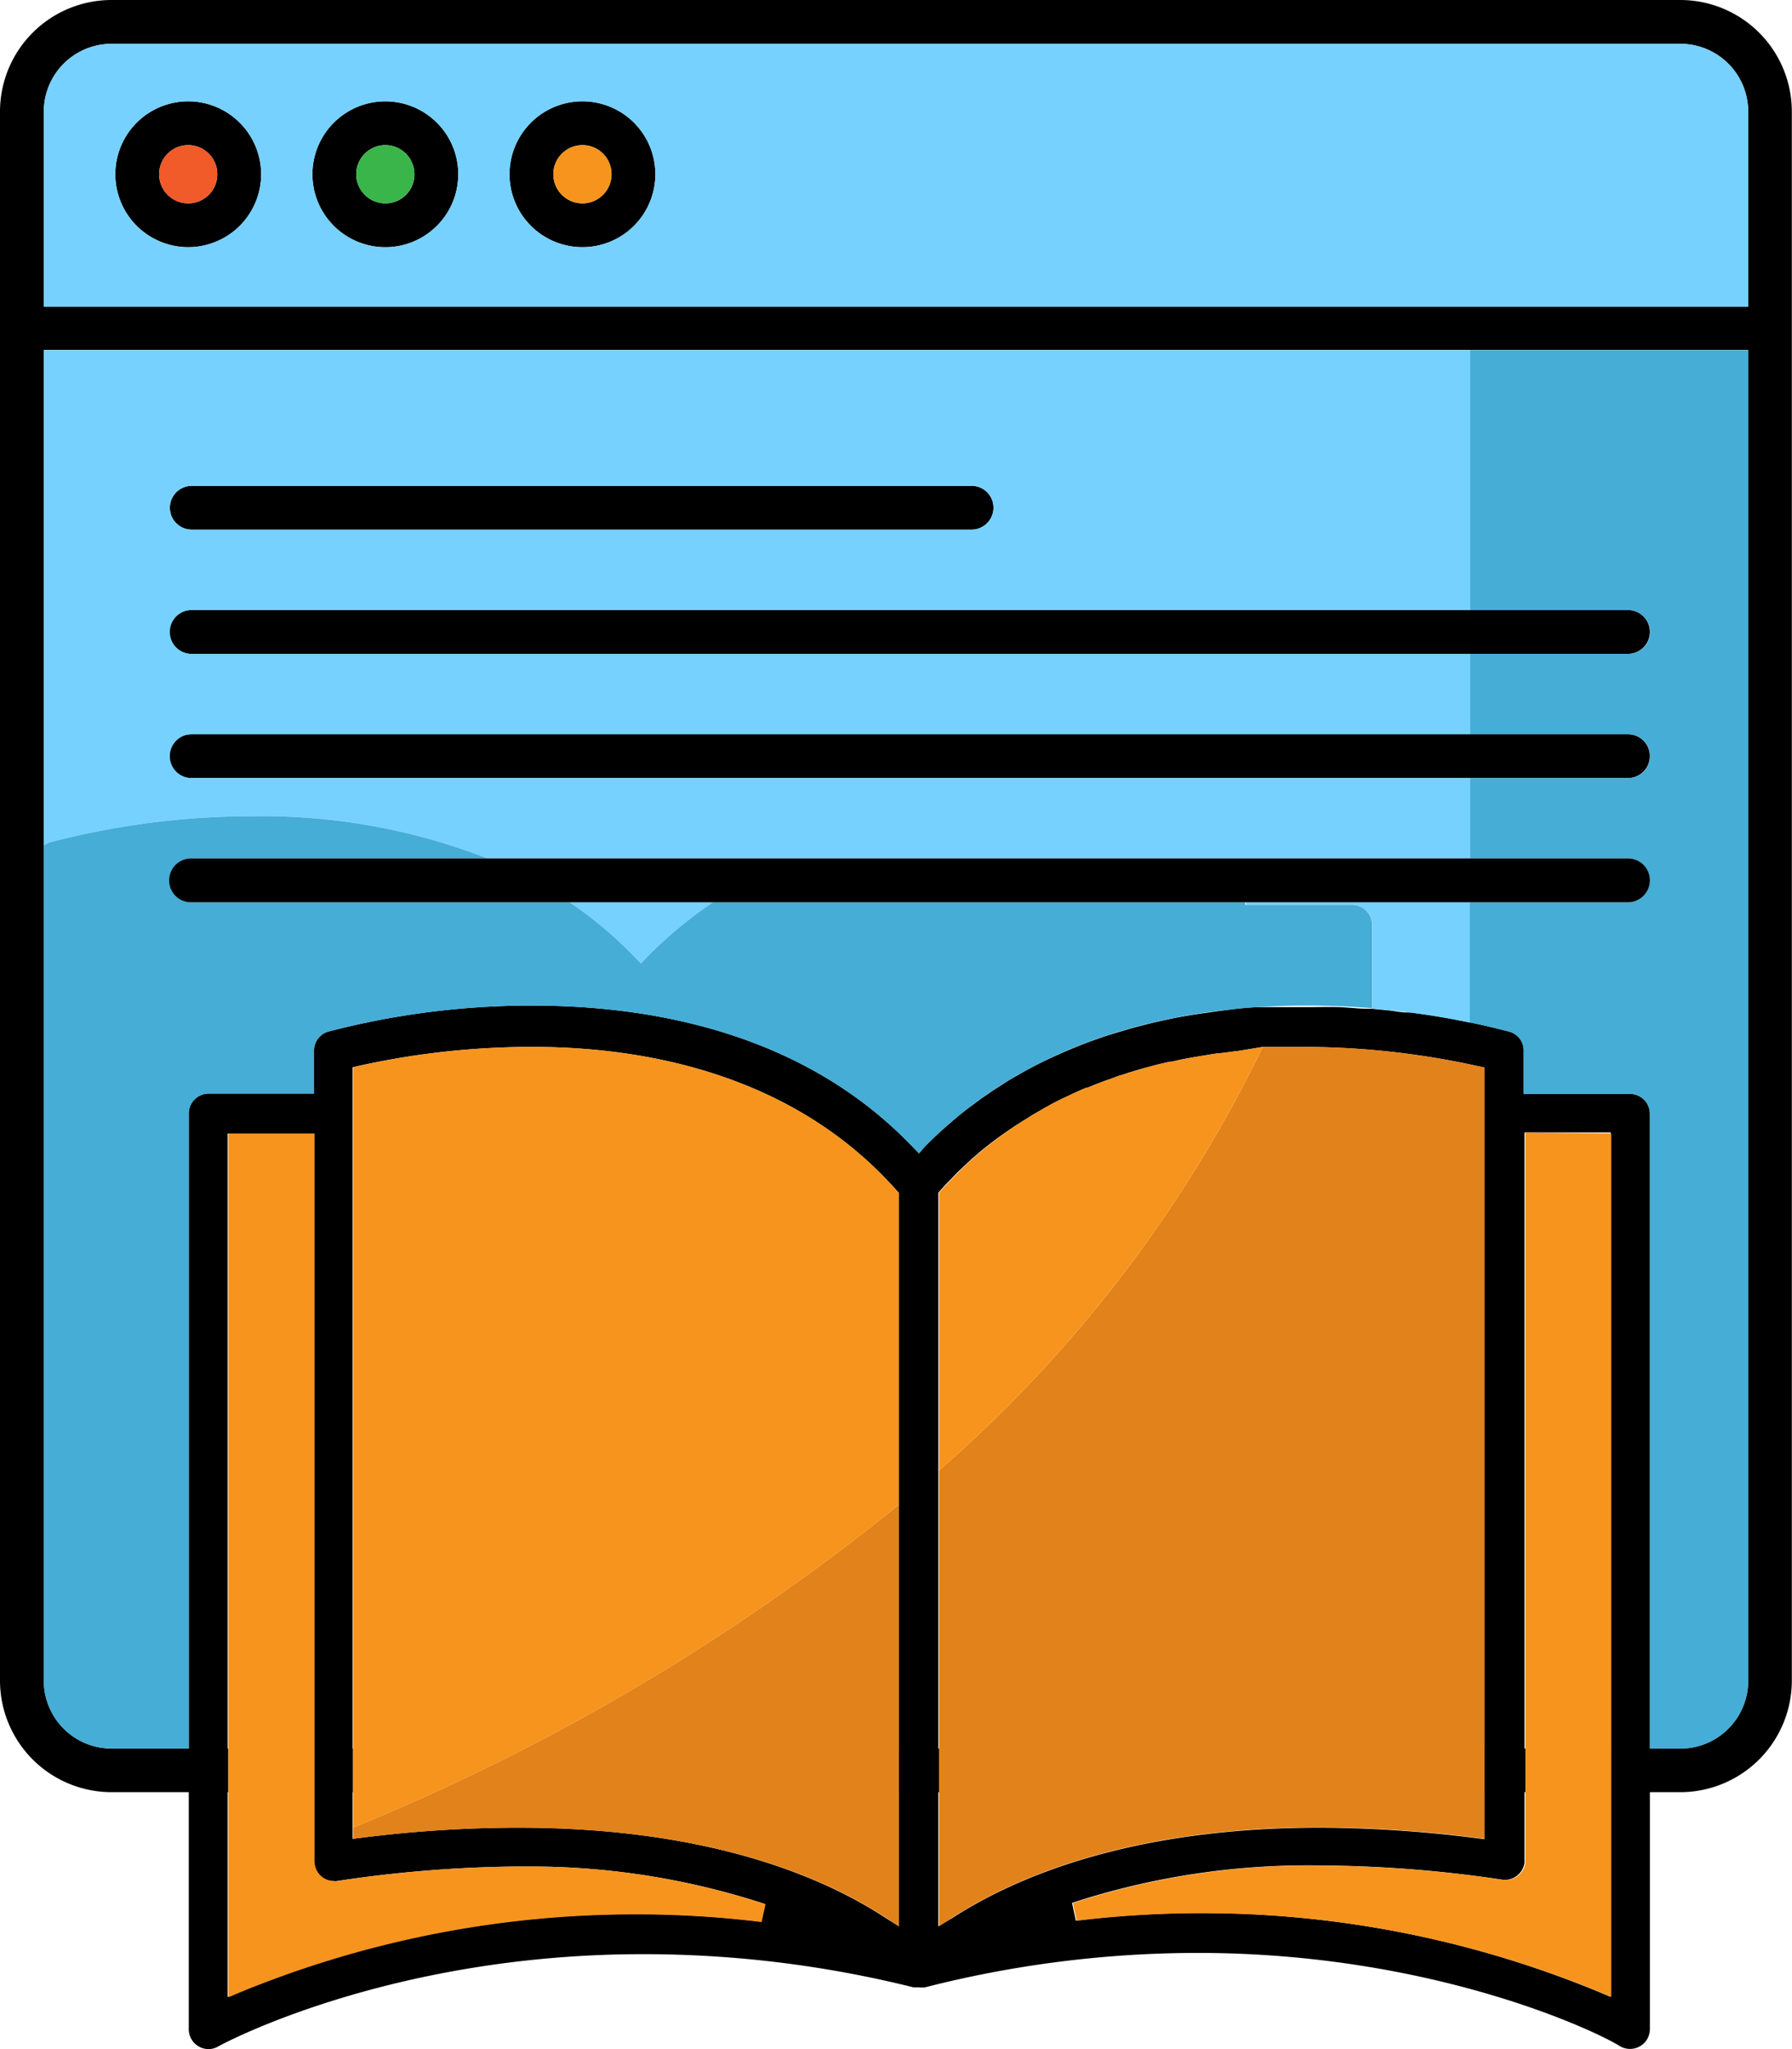 <svg xmlns="http://www.w3.org/2000/svg" viewBox="0 0 101.01 115.48" id="e-learning"><g data-name="Layer 2"><g data-name="Layer 1"><path d="M10.61 5.71a4.11 4.11 0 1 0 4.11 4.11 4.12 4.12 0 0 0-4.11-4.11zm0 5.75a1.64 1.64 0 1 1 1.64-1.64 1.64 1.64 0 0 1-1.64 1.64zm14.01-4.55a4.11 4.11 0 1 0 1.21 2.91 4.08 4.08 0 0 0-1.21-2.91zm-2.9 4.55a1.64 1.64 0 1 1 1.64-1.64 1.63 1.63 0 0 1-1.64 1.64zm11.11-5.75a4.11 4.11 0 1 0 4.11 4.11 4.11 4.11 0 0 0-4.11-4.11zm0 5.75a1.64 1.64 0 1 1 1.64-1.64 1.64 1.64 0 0 1-1.64 1.64z"></path><path d="M50.69 98.54V101h2.24v-2.46Zm-33 0V101h2.21v-2.46ZM94.72 0H6.29A6.29 6.29 0 0 0 0 6.29v88.43A6.29 6.29 0 0 0 6.29 101h6.58v-2.46H6.29a3.82 3.82 0 0 1-3.82-3.82v-75h96.07v75a3.82 3.82 0 0 1-3.82 3.82h-3.94V101h4a6.29 6.29 0 0 0 6.22-6.28V6.29A6.29 6.29 0 0 0 94.72 0Zm3.82 17.26H2.47v-11a3.82 3.82 0 0 1 3.82-3.79h88.43a3.82 3.82 0 0 1 3.82 3.82ZM83.68 98.54V101H86v-2.46Z"></path><path fill="#76d1ff" d="M94.72 2.47H6.29a3.82 3.82 0 0 0-3.82 3.82v11h96.07v-11a3.82 3.82 0 0 0-3.82-3.82ZM10.61 13.93a4.11 4.11 0 1 1 4.11-4.11 4.12 4.12 0 0 1-4.11 4.11Zm11.11 0a4.11 4.11 0 1 1 4.11-4.11 4.11 4.11 0 0 1-4.11 4.11Zm11.11 0a4.11 4.11 0 1 1 4.11-4.11 4.11 4.11 0 0 1-4.11 4.11Z"></path><path fill="#f7941e" d="M34.47 9.82a1.64 1.64 0 1 1-1.64-1.64 1.63 1.63 0 0 1 1.64 1.64Z"></path><path fill="#39b54a" d="M23.36 9.82a1.64 1.64 0 1 1-1.64-1.64 1.64 1.64 0 0 1 1.64 1.64Z"></path><path fill="#f15a29" d="M12.25 9.82a1.64 1.64 0 1 1-1.64-1.64 1.64 1.64 0 0 1 1.64 1.64Z"></path><path d="M91.89 61.65h-6v-2.38a1.11 1.11 0 0 0-.81-1.13c-.74-.19-1.48-.37-2.22-.52s-1.58-.31-2.38-.43l-.94-.13h-.22c-.39 0-.78-.1-1.18-.13l-.81-.08h-.25c-.52 0-1-.07-1.57-.09s-1.22 0-1.83 0h-2.62c-.79 0-1.61.12-2.44.23l-1.26.18c-.42.07-.85.14-1.28.23s-.87.18-1.3.29-.88.22-1.31.35-.83.24-1.24.38l-.74.26c-.86.32-1.72.68-2.57 1.09-.54.26-1.07.54-1.6.85-.22.12-.45.26-.67.4l-.67.43-.67.46-.58.43c-.29.21-.57.44-.85.67l-.59.51c-.39.34-.77.71-1.15 1.09l-.34.39-.36-.37C45.11 58 36.3 56.67 30 56.67h-.1a45.26 45.26 0 0 0-11.41 1.47 1.11 1.11 0 0 0-.79 1.11v2.38h-5.94a1.12 1.12 0 0 0-1.12 1.12v51.61a1.12 1.12 0 0 0 1.12 1.12 1.07 1.07 0 0 0 .54-.15c1-.55 10.24-5.2 23.94-5.2A63 63 0 0 1 51.49 112h.32a1.28 1.28 0 0 0 .33 0 62.28 62.28 0 0 1 15.38-1.94c13.15 0 22.41 4.38 23.8 5.26a1.12 1.12 0 0 0 1.68-1V62.76a1.12 1.12 0 0 0-1.11-1.11Zm-49 46.65a57.71 57.71 0 0 0-7.07-.43 58.61 58.61 0 0 0-22.3 4.38l-.69.29V63.88h4.86v41a1.14 1.14 0 0 0 .32.8 1.11 1.11 0 0 0 .79.33.58.58 0 0 0 .18 0 72 72 0 0 1 10.17-.82h.73a42.48 42.48 0 0 1 13.23 2.11Zm7-.23c-3.53-2.31-10-5.07-20.73-5.07a71 71 0 0 0-8.73.56l-.56.07V60.15l.39-.09A45.18 45.18 0 0 1 30 59c6.1 0 14.62 1.41 20.54 8.09l.13.14v41.33Zm3 .49V67.21l.13-.14c.19-.21.38-.42.57-.61s.38-.4.58-.58l.62-.58.51-.44A22.66 22.66 0 0 1 57.94 63c.21-.14.43-.27.65-.39.51-.3 1-.57 1.56-.82.37-.18.74-.35 1.11-.5h.06c.38-.16.76-.31 1.14-.44l.31-.11a4.73 4.73 0 0 1 .53-.18q.65-.22 1.29-.39l.22-.06c.39-.11.77-.2 1.16-.28h.09c.44-.11.87-.19 1.3-.26s.86-.15 1.29-.21c.36 0 .72-.1 1.07-.12l1.46-.24h2.42a45.82 45.82 0 0 1 9.69 1.08l.39.09v43.48l-.56-.07a72 72 0 0 0-8.68-.58c-10.63 0-17.15 2.76-20.74 5.08ZM90.77 101v11.53l-.69-.29a58.67 58.67 0 0 0-29.44-4l-.21-1a42.81 42.81 0 0 1 14-2.11 71.6 71.6 0 0 1 10.23.8 1.12 1.12 0 0 0 1.27-.93 1.09 1.09 0 0 0 0-.18v-41h4.86v34.66Z"></path><path fill="#f7941e" d="m43.15 107.32-.22 1a57.71 57.71 0 0 0-7.07-.43 58.61 58.61 0 0 0-22.3 4.38l-.69.29V63.88h4.86v41a1.14 1.14 0 0 0 .32.8 1.11 1.11 0 0 0 .79.33.59.59 0 0 0 .18 0 72 72 0 0 1 10.17-.82h.73a42.48 42.48 0 0 1 13.23 2.13Z"></path><path fill="#f7941e" d="M50.67 84.8A122.16 122.16 0 0 1 19.9 103V60.15l.39-.09A45.18 45.18 0 0 1 30 59c6.1 0 14.62 1.41 20.54 8.09l.13.14Z"></path><path fill="#e2821a" d="M83.68 60.15v43.48l-.56-.07a72 72 0 0 0-8.68-.58c-10.63 0-17.15 2.76-20.74 5.08l-.77.5V82.87A74.93 74.93 0 0 0 71.18 59h2.42a45.82 45.82 0 0 1 9.69 1.08Z"></path><path fill="#f7941e" d="M71.18 59a74.93 74.93 0 0 1-18.25 23.87V67.21l.13-.14.57-.61.58-.58.62-.58.51-.44a22.66 22.66 0 0 1 2.6-1.86l.65-.39c.51-.3 1-.57 1.56-.82.37-.18.74-.34 1.11-.5h.06l1.14-.44.31-.11.53-.18 1.29-.39.22-.06c.39-.1.78-.2 1.16-.28h.09c.44-.1.87-.18 1.3-.26s.86-.14 1.29-.21l1.07-.12zm19.64 4.88v48.66l-.69-.29a58.67 58.67 0 0 0-29.44-4l-.21-1a42.81 42.81 0 0 1 14-2.11 71.59 71.59 0 0 1 10.23.8 1.12 1.12 0 0 0 1.27-.93 1.09 1.09 0 0 0 0-.18v-41z"></path><path d="M56 28.61a1.24 1.24 0 0 1-1.23 1.24H10.81a1.23 1.23 0 1 1 0-2.47h43.91A1.23 1.23 0 0 1 56 28.61zm37 7a1.24 1.24 0 0 1-1.23 1.24h-81a1.23 1.23 0 1 1 0-2.47h81A1.23 1.23 0 0 1 93 35.61zm0 7a1.24 1.24 0 0 1-1.23 1.24h-81a1.23 1.23 0 1 1 0-2.47h81A1.23 1.23 0 0 1 93 42.61z"></path><path fill="#76d1ff" d="M70.23 51h6a1.12 1.12 0 0 1 1.12 1.11v4.73a44.63 44.63 0 0 1 5.53.8v-6.79H70.23ZM10.81 34.38h72.06V19.73H2.47v27.92a1.06 1.06 0 0 1 .35-.18A45.26 45.26 0 0 1 14.23 46h.12a35 35 0 0 1 13.13 2.38h55.39v-4.53H10.81a1.23 1.23 0 1 1 0-2.47h72.06v-4.53H10.81a1.23 1.23 0 1 1 0-2.47ZM56 28.61a1.24 1.24 0 0 1-1.23 1.24H10.81a1.23 1.23 0 1 1 0-2.47h43.91A1.23 1.23 0 0 1 56 28.61ZM35.77 53.93l.36.37.35-.37a24.06 24.06 0 0 1 3.71-3.08h-8.08a23.27 23.27 0 0 1 3.66 3.08Z"></path><path fill="#45add6" d="M77.34 52.09v4.73c-1.21-.1-2.43-.15-3.65-.15h-.11c-6.22 0-15 1.38-21.43 7.93l-.35.4-.36-.37C45.11 58 36.3 56.67 30 56.67h-.1a45.26 45.26 0 0 0-11.41 1.47 1.11 1.11 0 0 0-.79 1.11v2.38h-5.94a1.12 1.12 0 0 0-1.12 1.12v35.79H6.29a3.82 3.82 0 0 1-3.82-3.82V47.65a1.06 1.06 0 0 1 .35-.18A45.26 45.26 0 0 1 14.23 46h.12a35 35 0 0 1 13.13 2.38H10.81a1.23 1.23 0 1 0 0 2.47h21.3a23.27 23.27 0 0 1 3.66 3.08l.36.37.35-.37a24.06 24.06 0 0 1 3.71-3.08h30V51h6a1.12 1.12 0 0 1 1.15 1.09zm21.2-32.36v75a3.82 3.82 0 0 1-3.82 3.82H93V62.76a1.12 1.12 0 0 0-1.12-1.11h-6v-2.38a1.11 1.11 0 0 0-.81-1.13c-.74-.19-1.48-.37-2.22-.52v-6.77h8.91a1.23 1.23 0 0 0 0-2.47h-8.89v-4.53h8.91a1.23 1.23 0 0 0 0-2.47h-8.91v-4.53h8.91a1.23 1.23 0 0 0 0-2.47h-8.91V19.73z"></path><path d="M93 49.61a1.24 1.24 0 0 1-1.23 1.24h-81a1.23 1.23 0 1 1 0-2.47h81A1.23 1.23 0 0 1 93 49.61Z"></path><path fill="#e2821a" d="m50.7 108.58-.78-.51c-3.53-2.31-10-5.07-20.73-5.07a71 71 0 0 0-8.73.56l-.56.07V103a122.16 122.16 0 0 0 30.77-18.2V108.54Z"></path><path fill="none" d="M52.93 82.87c-.75.66-1.5 1.3-2.26 1.93"></path></g></g></svg>